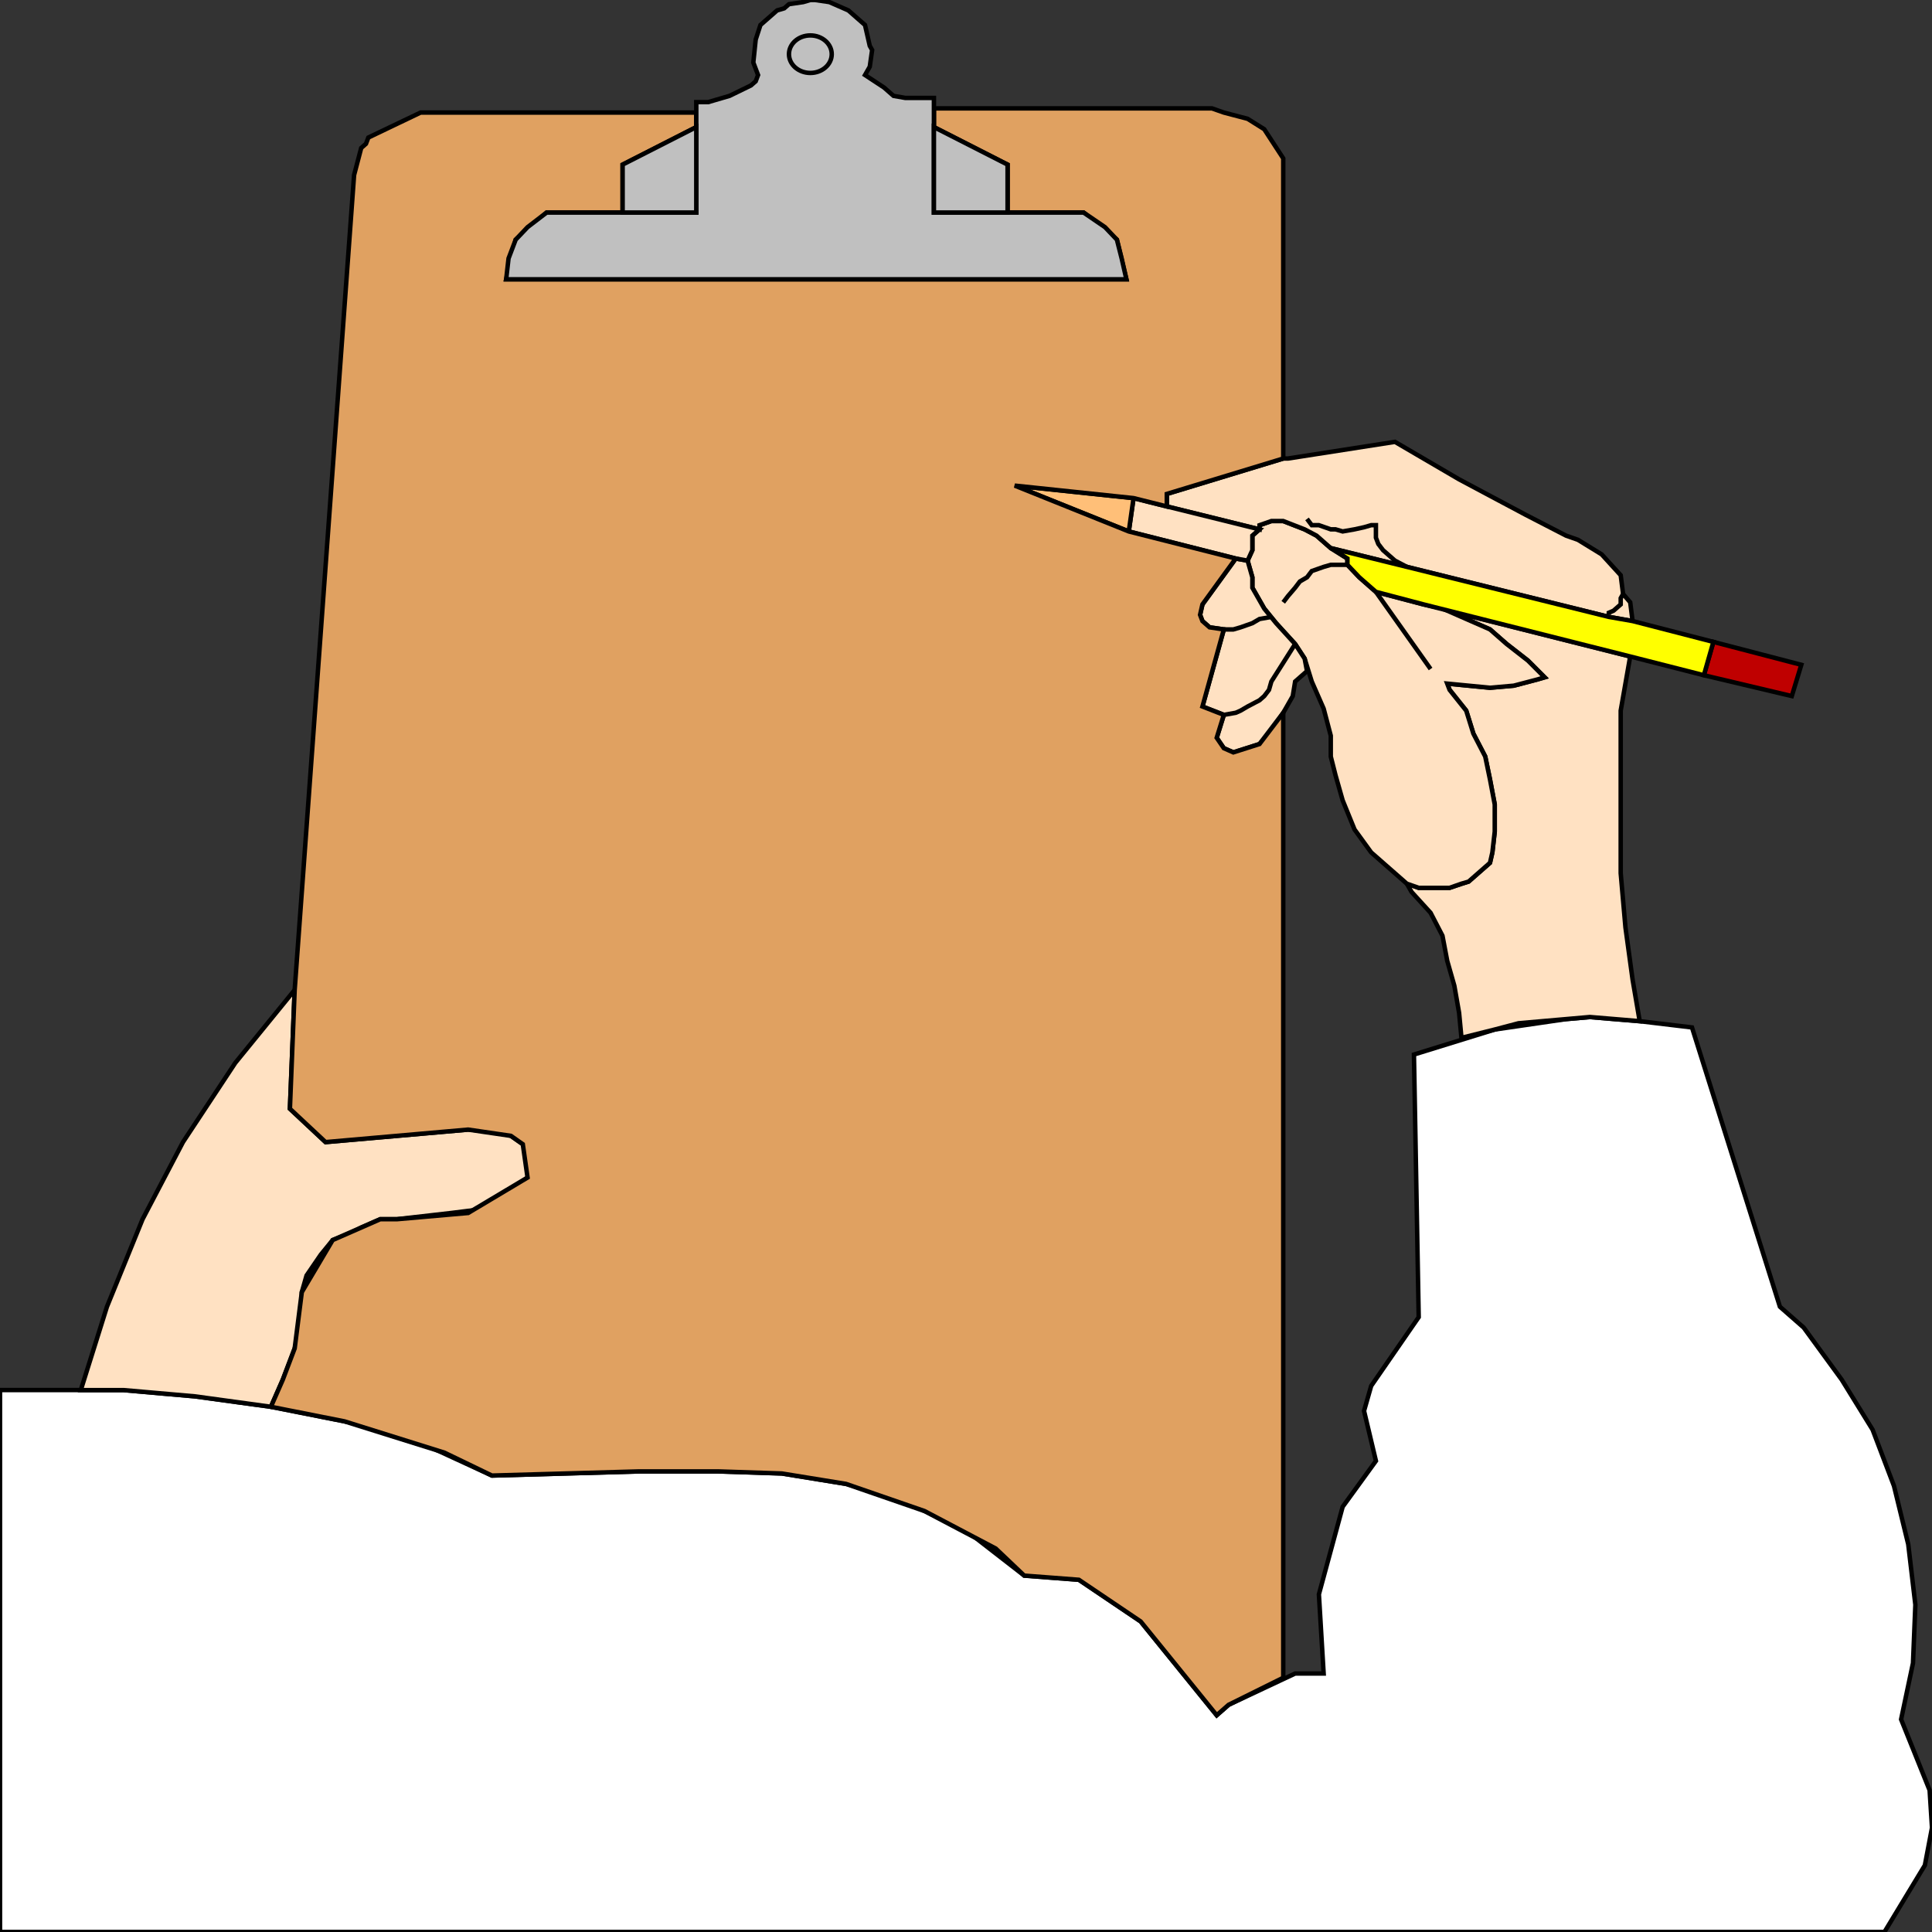 <svg width="150" height="150" viewBox="0 0 150 150" fill="none" xmlns="http://www.w3.org/2000/svg">
<rect x="0" y="0" width="150" height="150" fill="#333333" stroke="none"/>
<g clip-path="url(#clip0_2109_209264)">
<path d="M21.033 109.22L15.129 108.411L9.594 107.925H0V149.997H146.31L149.446 144.819L150 141.906L149.815 138.993L147.601 133.492L148.524 129.123L148.708 124.592L148.155 119.899L147.048 115.369L145.387 111L142.989 107.116L140.037 103.071L138.192 101.453L131.365 79.77L127.306 79.285L123.432 78.961L121.587 79.123L116.052 79.932L109.779 81.874L110.148 102.262L106.458 107.602L105.904 109.543L106.827 113.427L104.244 116.987L102.399 123.783L102.768 129.932H100.554L95.388 132.359L94.465 133.168L88.561 125.887L83.764 122.65L79.52 122.327L74.723 118.605L68.819 116.016L65.683 115.207L60.701 114.398L55.72 114.236H49.631L38.192 114.56L30.812 111.162L26.753 110.353L21.033 109.22Z" fill="white" stroke="black" stroke-width="0.346"/>
<path d="M110.516 46.922L111.992 47.245L113.837 48.055L115.682 48.864L116.974 49.996L118.634 51.291L119.926 52.585L119.372 52.747L117.527 53.233L115.682 53.394L114.022 53.233L112.361 53.071L112.546 53.556L113.837 55.174L114.391 56.954L115.313 58.734L115.682 60.514L116.051 62.456V64.559L115.867 66.177L115.682 66.987L114.022 68.443L112.546 68.928H110.147L109.225 68.605L109.594 69.252L111.07 70.87L111.992 72.65L112.361 74.592L112.915 76.534L113.284 78.637L113.468 80.579L116.051 79.932L117.896 79.446L119.741 79.284L121.586 79.123L123.431 78.961L127.306 79.284L126.752 76.048L126.199 72.003L125.83 67.796V55.174L126.568 50.967L110.516 46.922Z" fill="#FFE1C2" stroke="black" stroke-width="0.346"/>
<path d="M110.516 46.926L111.992 47.249L113.837 48.058L115.682 48.867L116.974 50L118.634 51.294L119.926 52.589L119.373 52.751L117.527 53.236L115.682 53.398L114.022 53.236L112.361 53.075L112.546 53.56L113.837 55.178L114.391 56.958L115.313 58.738L115.682 60.518L116.051 62.46V64.563L115.867 66.181L115.682 66.99L114.022 68.447L113.468 68.609L112.546 68.932H110.147L109.225 68.609L106.457 66.181L105.166 64.401L104.243 62.136L103.69 60.194L103.321 58.738V57.12L102.767 55.016L101.845 52.913L101.291 51.133L100.553 50L99.077 48.382L98.155 47.249L97.232 45.631V44.822L96.863 43.528L97.232 42.718V41.586L97.786 41.1V40.777L98.708 40.453H99.631L101.291 41.1L102.214 41.586L103.321 42.557L104.612 43.366V43.851L105.535 44.822L106.826 45.955L110.516 46.926Z" fill="#FFE1C2" stroke="black" stroke-width="0.346"/>
<path d="M95.941 43.367L93.358 46.927L93.174 47.736L93.358 48.222L93.912 48.707L95.019 48.869L93.358 54.856L95.019 55.503L94.465 57.283L95.019 58.092L95.757 58.416L97.786 57.769L98.524 56.959L99.631 55.341L100.369 54.047L100.554 52.914L101.476 52.105L101.292 51.134L100.554 50.002L99.078 48.383L98.155 47.251L97.233 45.633V44.824L96.864 43.529L95.941 43.367Z" fill="#FFE1C2" stroke="black" stroke-width="0.346"/>
<path d="M90.591 39.321L97.786 41.101V40.777L98.709 40.454H99.631L101.292 41.101L102.214 41.586L103.321 42.557L109.226 44.013L124.908 47.897L126.753 48.221L126.569 46.764L126.015 46.117L125.831 44.661L124.355 43.043L122.51 41.91L121.587 41.586L118.451 39.968L113.285 37.217L108.303 34.305L100 35.599H99.631L90.591 38.35V39.321Z" fill="#FFE1C2" stroke="black" stroke-width="0.346"/>
<path d="M139.115 54.043L132.288 52.425L133.026 49.836L139.853 51.616L139.115 54.043Z" fill="#BF0000" stroke="black" stroke-width="0.346"/>
<path d="M133.026 49.836L132.288 52.425L126.569 50.969L110.517 46.924L106.827 45.953L105.535 44.82L104.613 43.849V43.364L103.321 42.555L109.225 44.011L124.908 47.895L126.753 48.218L133.026 49.836Z" fill="#FFFF00" stroke="black" stroke-width="0.346"/>
<path d="M97.786 41.099L97.233 41.584V42.717L96.864 43.526L95.941 43.364L87.639 41.261L88.008 38.672L90.591 39.319L97.786 41.099Z" fill="#FFE1C2" stroke="black" stroke-width="0.346"/>
<path d="M88.007 38.674L78.782 37.703L87.638 41.263L88.007 38.674Z" fill="#FFBF78" stroke="black" stroke-width="0.346"/>
<path d="M109.225 44.011L108.302 43.525L107.38 42.716L107.011 42.231L106.826 41.745V40.775H106.457L105.904 40.936L105.166 41.098L104.243 41.26L103.69 41.098H103.321L102.398 40.775H101.845L101.476 40.289" stroke="black" stroke-width="0.346"/>
<path d="M124.908 47.735V47.574L125.277 47.412L125.831 46.926V46.441L126.015 46.117" stroke="black" stroke-width="0.346"/>
<path d="M104.612 43.852H103.321L102.767 44.013L101.845 44.337L101.476 44.822L100.922 45.146L100.553 45.632L100 46.279L99.631 46.764" stroke="black" stroke-width="0.346"/>
<path d="M111.07 51.94L106.826 45.953" stroke="black" stroke-width="0.346"/>
<path d="M95.019 48.869H95.757L96.31 48.708L97.233 48.384L97.786 48.06L98.709 47.898" stroke="black" stroke-width="0.346"/>
<path d="M100.554 50L98.709 52.913L98.524 53.56L98.155 54.045L97.786 54.369L96.864 54.854L96.31 55.178L95.941 55.34L95.019 55.502" stroke="black" stroke-width="0.346"/>
<path d="M35.056 94.173L37.639 93.85L38.561 93.364L40.037 92.231L40.96 91.422L41.144 90.29L40.591 88.834L39.668 88.186L38.561 87.863L36.347 87.701L25.277 88.672L22.51 86.083L22.879 76.859L18.266 82.523L14.207 88.672L11.07 94.659L8.303 101.455L6.273 107.927H9.594L15.13 108.413L21.034 109.222L21.956 107.118L22.879 104.691L23.432 102.749V100.322L23.801 99.028L24.908 97.409L25.831 96.277L27.122 95.791L28.045 95.306L29.521 94.659H30.812L35.056 94.173Z" fill="#FFE1C2" stroke="black" stroke-width="0.346"/>
<path d="M99.631 55.34L97.786 57.767L95.756 58.414L95.018 58.09L94.465 57.281L95.018 55.501L93.358 54.854L95.018 48.867L93.911 48.705L93.358 48.22L93.173 47.734L93.358 46.925L95.941 43.365L87.638 41.262L78.782 37.702L88.007 38.673L90.59 39.32V38.349L99.631 35.599V12.298L98.155 10.032L96.864 9.223L95.018 8.738L94.096 8.414H72.509V9.87L78.229 12.783V16.505H84.133L86.716 18.608L87.454 21.683H39.299L40.037 18.608L42.435 16.505H48.34V12.783L54.059 9.87V8.738H32.657L28.598 10.679L28.413 11.165L28.044 11.489L27.491 13.592L22.878 76.861L22.509 86.084L25.277 88.673L36.347 87.702L39.668 88.188L40.59 88.835L40.959 91.424L36.347 94.175L30.812 94.66H29.52L25.83 96.278L23.432 100.323L22.878 104.692L21.956 107.12L21.033 109.223L26.753 110.356L34.502 112.783L38.192 114.563L49.631 114.239H55.72L60.701 114.401L65.683 115.21L71.771 117.314L77.306 120.226L79.52 122.33L83.764 122.654L88.561 125.89L94.465 133.171L95.387 132.362L99.631 130.259V55.34Z" fill="#E0A161" stroke="black" stroke-width="0.346"/>
<path d="M39.299 21.683L39.483 20.065L40.037 18.608L40.959 17.637L42.435 16.505H54.059V7.929H54.981L56.642 7.443L58.303 6.634L58.672 6.311L58.856 5.825L58.487 4.854L58.672 3.074L59.041 1.942L60.332 0.809L60.886 0.647L61.255 0.324L62.362 0.162L62.915 0H63.284L64.391 0.162L65.867 0.809L67.159 1.942L67.528 3.56L67.712 3.884L67.528 5.178L67.159 5.825L68.635 6.796L69.373 7.443L70.295 7.605H72.509V16.505H84.133L85.793 17.637L86.716 18.608L87.085 20.065L87.454 21.683H39.299Z" fill="#C0C0C0" stroke="black" stroke-width="0.346"/>
<path d="M54.059 16.502V9.867L48.34 12.78V16.502H54.059Z" fill="#C0C0C0" stroke="black" stroke-width="0.346"/>
<path d="M72.509 16.502V9.867L78.228 12.78V16.502H72.509Z" fill="#C0C0C0" stroke="black" stroke-width="0.346"/>
<path d="M62.915 5.663C63.833 5.663 64.576 5.011 64.576 4.206C64.576 3.402 63.833 2.75 62.915 2.75C61.998 2.75 61.255 3.402 61.255 4.206C61.255 5.011 61.998 5.663 62.915 5.663Z" fill="#C0C0C0" stroke="black" stroke-width="0.346"/>
</g>
<defs>
<clipPath id="clip0_2109_209264">
<rect width="150" height="150" fill="white"/>
</clipPath>
</defs>
</svg>
